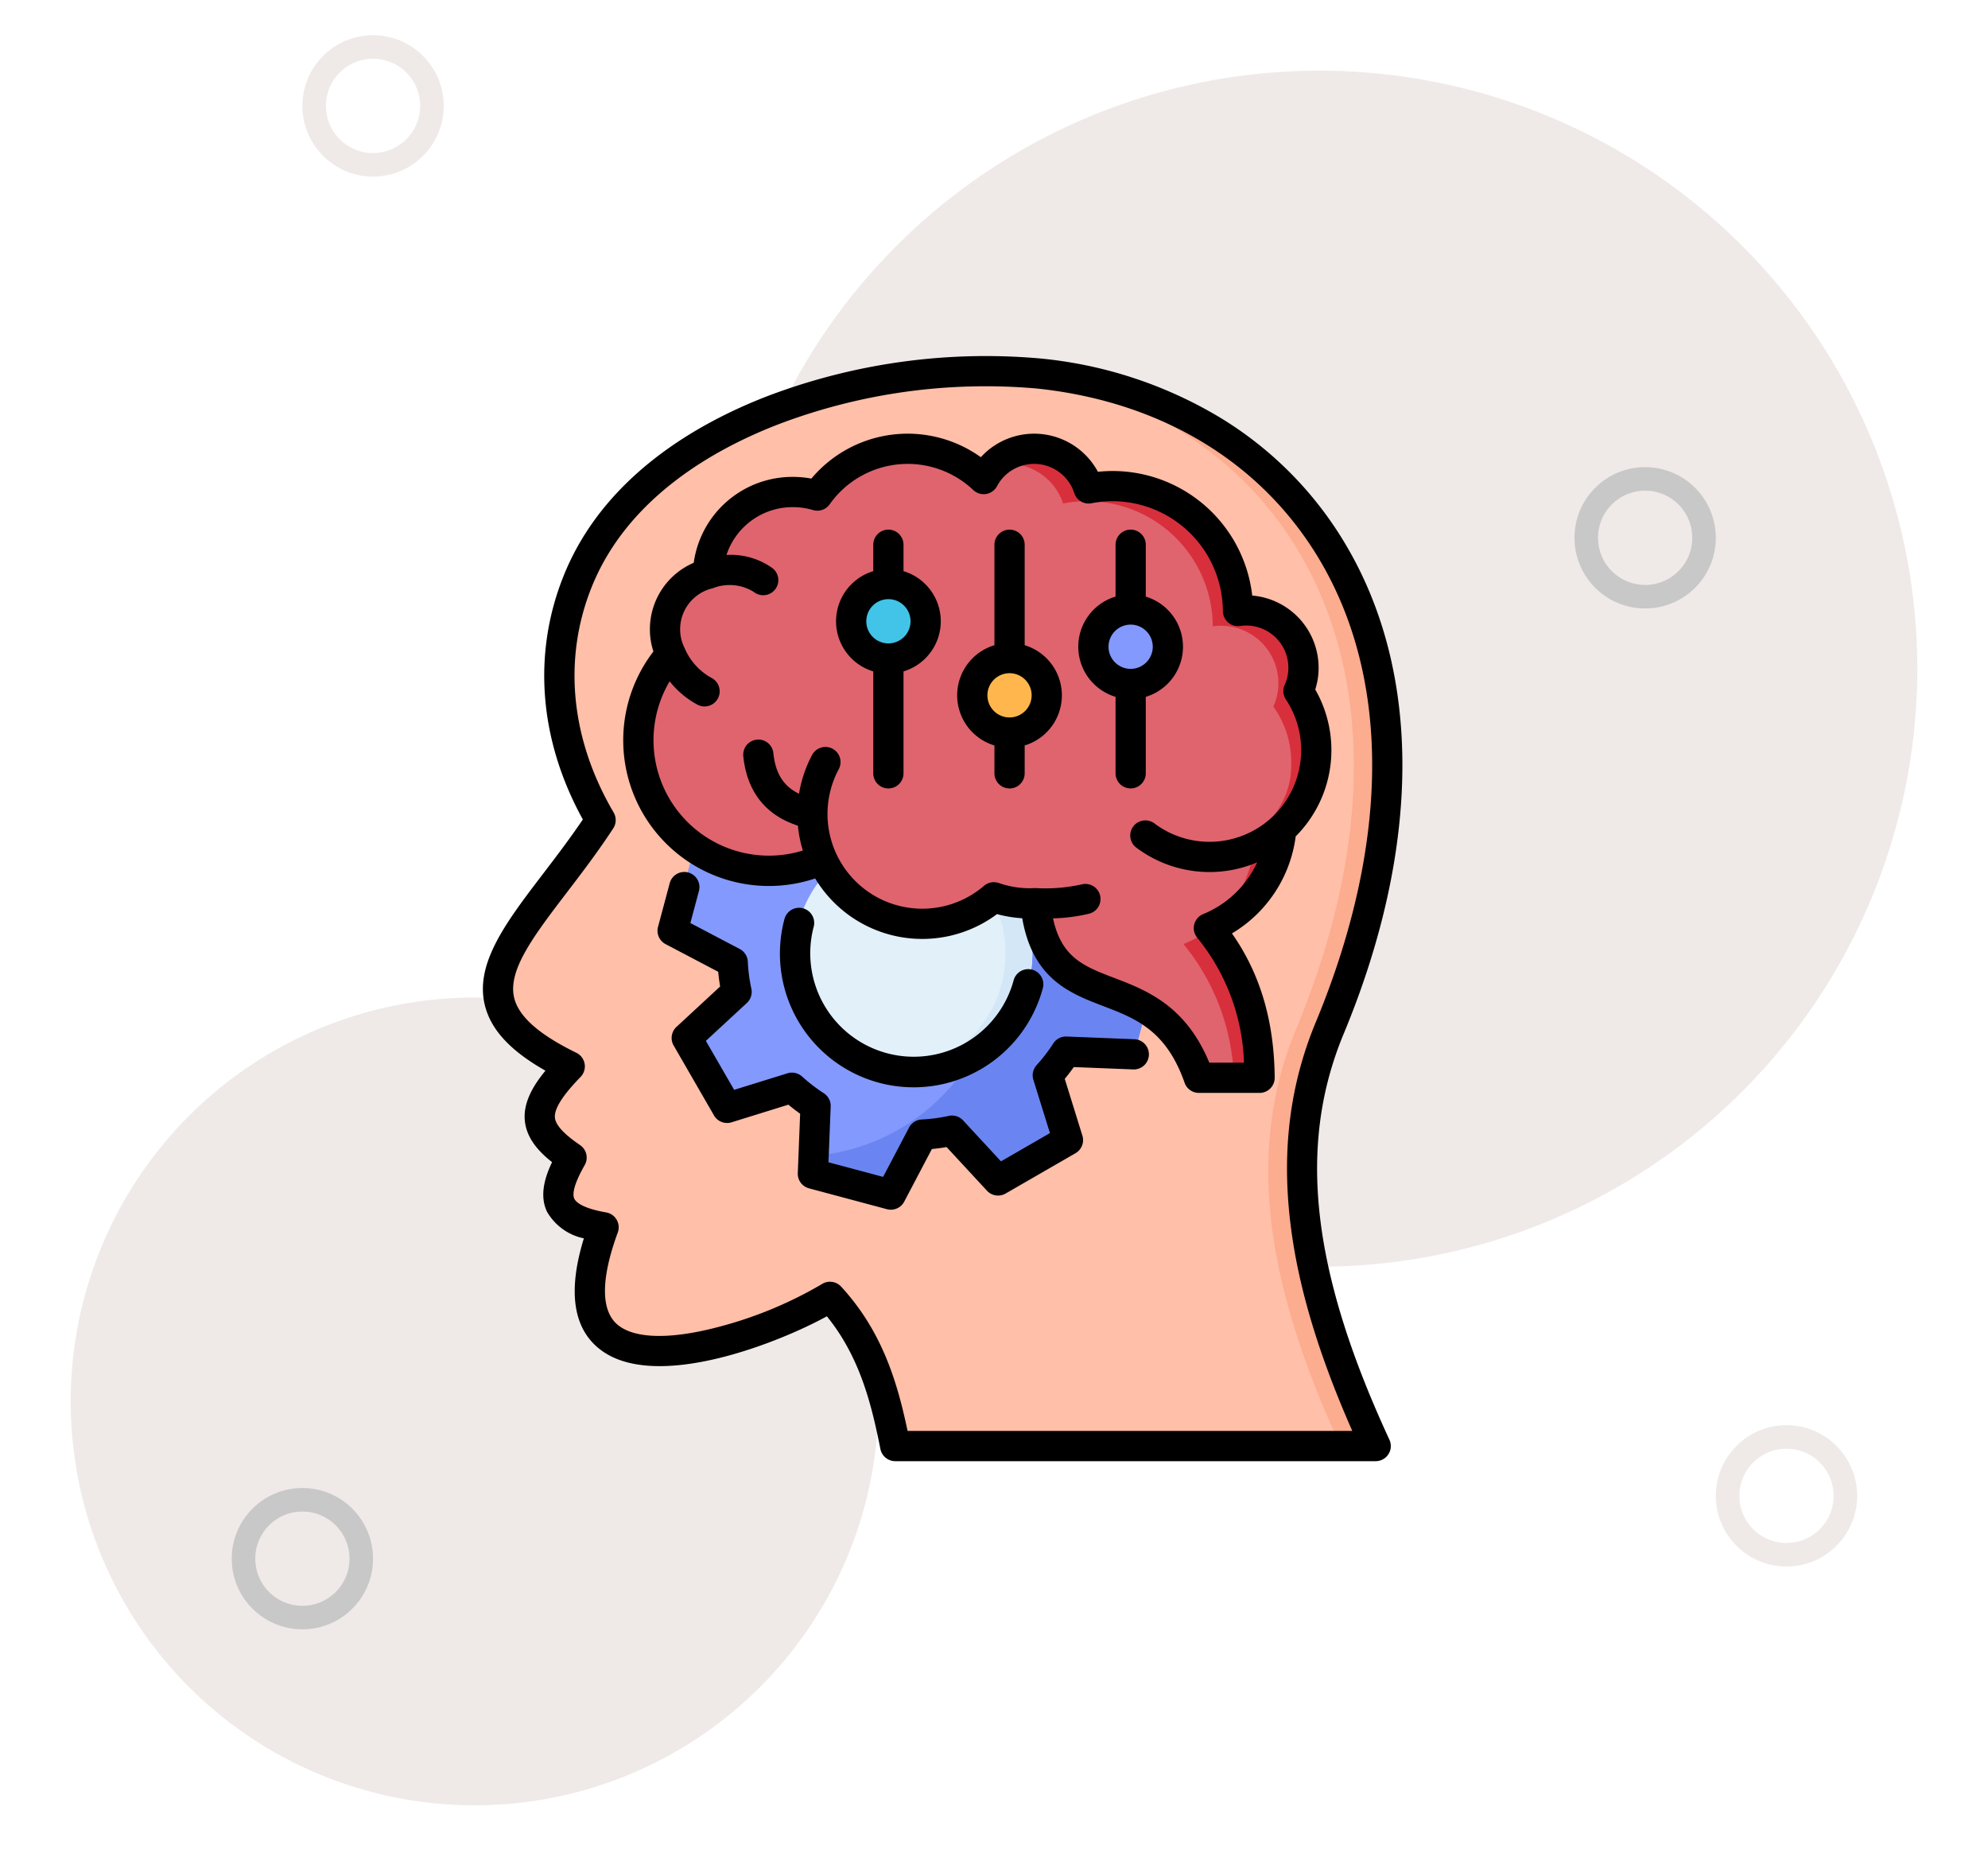 <svg xmlns="http://www.w3.org/2000/svg" xmlns:xlink="http://www.w3.org/1999/xlink" width="253.172" height="238.89" viewBox="0 0 253.172 238.89">
  <defs>
    <filter id="Trazado_1034908" x="82.867" y="0" width="170.305" height="170.305" filterUnits="userSpaceOnUse">
      <feOffset dy="3" input="SourceAlpha"/>
      <feGaussianBlur stdDeviation="3" result="blur"/>
      <feFlood flood-opacity="0.161"/>
      <feComposite operator="in" in2="blur"/>
      <feComposite in="SourceGraphic"/>
    </filter>
    <filter id="Trazado_1034909" x="0" y="118.028" width="120.862" height="120.862" filterUnits="userSpaceOnUse">
      <feOffset dy="3" input="SourceAlpha"/>
      <feGaussianBlur stdDeviation="3" result="blur-2"/>
      <feFlood flood-opacity="0.161"/>
      <feComposite operator="in" in2="blur-2"/>
      <feComposite in="SourceGraphic"/>
    </filter>
  </defs>
  <g id="Grupo_1198610" data-name="Grupo 1198610" transform="translate(-651.491 5678.484)">
    <g id="Grupo_1198508" data-name="Grupo 1198508" transform="translate(639.85 -5707.111)">
      <g id="Grupo_1112109" data-name="Grupo 1112109" transform="translate(20.641 34.415)">
        <g id="Grupo_1112092" data-name="Grupo 1112092" transform="translate(0 0.212)">
          <g transform="matrix(1, 0, 0, 1, -9, -6)" filter="url(#Trazado_1034908)">
            <path id="Trazado_1034908-2" data-name="Trazado 1034908" d="M213.63,76.151A76.152,76.152,0,1,1,137.477,0,76.153,76.153,0,0,1,213.63,76.151" transform="translate(30.54 6)" fill="#efeae8"/>
          </g>
          <g transform="matrix(1, 0, 0, 1, -9, -6)" filter="url(#Trazado_1034909)">
            <path id="Trazado_1034909-2" data-name="Trazado 1034909" d="M164.187,51.43A51.431,51.431,0,1,1,112.756,0,51.431,51.431,0,0,1,164.187,51.43" transform="translate(-52.32 124.03)" fill="#efeae8"/>
          </g>
        </g>
        <g id="Grupo_1112093" data-name="Grupo 1112093" transform="translate(16.611)">
          <g id="Elipse_12265" data-name="Elipse 12265" transform="translate(12.898 -1.304)" fill="none" stroke="#efeae8" stroke-width="3">
            <circle cx="9" cy="9" r="9" stroke="none"/>
            <circle cx="9" cy="9" r="7.5" fill="none"/>
          </g>
          <g id="Elipse_12266" data-name="Elipse 12266" transform="translate(3.898 183.696)" fill="none" stroke="#c9c8c8" stroke-width="3">
            <circle cx="9" cy="9" r="9" stroke="none"/>
            <circle cx="9" cy="9" r="7.5" fill="none"/>
          </g>
          <g id="Elipse_12268" data-name="Elipse 12268" transform="translate(192.898 175.696)" fill="none" stroke="#efeae8" stroke-width="3">
            <circle cx="9" cy="9" r="9" stroke="none"/>
            <circle cx="9" cy="9" r="7.5" fill="none"/>
          </g>
          <g id="Elipse_12267" data-name="Elipse 12267" transform="translate(174.898 53.696)" fill="none" stroke="#c9c8c8" stroke-width="3">
            <circle cx="9" cy="9" r="9" stroke="none"/>
            <circle cx="9" cy="9" r="7.5" fill="none"/>
          </g>
        </g>
      </g>
    </g>
    <g id="self-control_14596669" transform="translate(669.526 -5633.681)">
      <g id="Grupo_1198609" data-name="Grupo 1198609" transform="translate(45.263 2.286)">
        <g id="Grupo_1198596" data-name="Grupo 1198596" transform="translate(0 0)">
          <path id="Trazado_1254199" data-name="Trazado 1254199" d="M92.363,125.14c5.263,5.724,7,12.331,8.325,19.039H162c-8.418-18.188-12.971-36.219-5.865-53.337,19.578-47.16-2.319-79.857-37.14-83.519-20.2-2.132-50.487,5.709-58.834,26.544-3.725,9.285-3.092,20.163,2.929,30.432C53.661,78.714,41.151,86.929,59.151,95.73c-5.263,5.42-5.014,8.051.234,11.636-2.671,4.678-2.741,7.715,4.092,8.9-9.534,25.888,22.546,13.112,28.887,8.871Z" transform="translate(-49.999 -6.984)" fill="#ffbfa8" fill-rule="evenodd"/>
        </g>
        <g id="Grupo_1198597" data-name="Grupo 1198597" transform="translate(22.279 43.585)">
          <path id="Trazado_1254200" data-name="Trazado 1254200" d="M174.153,176.525a22.481,22.481,0,0,1,3.014,2.312l8.278-2.569,5.146,8.918-6.357,5.88a23.411,23.411,0,0,1,.492,3.772l7.669,4.037-2.671,9.941-8.653-.336a22.482,22.482,0,0,1-2.311,3.014l2.569,8.27-8.926,5.154-5.873-6.365a22.567,22.567,0,0,1-3.78.5l-4.03,7.669-9.949-2.671.344-8.653a22.536,22.536,0,0,1-3.014-2.319l-8.278,2.569-5.146-8.918,6.365-5.873a22.539,22.539,0,0,1-.5-3.78l-7.669-4.03,2.671-9.949,8.653.344a22.505,22.505,0,0,1,2.319-3.022l-2.577-8.27,8.926-5.146,5.873,6.357a22.531,22.531,0,0,1,3.78-.492l4.03-7.669,9.949,2.663Z" transform="translate(-130.874 -165.201)" fill="#8399fe" fill-rule="evenodd"/>
        </g>
        <g id="Grupo_1198598" data-name="Grupo 1198598" transform="translate(40.177 43.585)">
          <path id="Trazado_1254201" data-name="Trazado 1254201" d="M221.227,176.527a22.482,22.482,0,0,1,3.014,2.311l8.278-2.569,5.146,8.918-6.357,5.88a23.408,23.408,0,0,1,.492,3.772l7.669,4.037-2.671,9.941-8.653-.336a22.485,22.485,0,0,1-2.311,3.014l2.569,8.27-8.926,5.154-5.873-6.365a22.565,22.565,0,0,1-3.78.5l-4.03,7.669-9.949-2.671.094-2.335a25.834,25.834,0,0,0,9.894-48.7c.578-.07,1.164-.125,1.757-.148l4.03-7.669,9.949,2.663Z" transform="translate(-195.847 -165.203)" fill="#6a85f2" fill-rule="evenodd"/>
        </g>
        <g id="Grupo_1198599" data-name="Grupo 1198599" transform="translate(37.901 59.208)">
          <path id="Trazado_1254202" data-name="Trazado 1254202" d="M206.643,222.434a15.135,15.135,0,1,1-18.539,10.7A15.136,15.136,0,0,1,206.643,222.434Z" transform="translate(-187.584 -221.914)" fill="#e2f0fa" fill-rule="evenodd"/>
        </g>
        <g id="Grupo_1198600" data-name="Grupo 1198600" transform="translate(51.321 59.208)">
          <path id="Trazado_1254203" data-name="Trazado 1254203" d="M241.938,222.434a15.136,15.136,0,0,1-5.615,29.659,15.138,15.138,0,0,0,2.2-29.659,15.937,15.937,0,0,0-2.226-.422A15.1,15.1,0,0,1,241.938,222.434Z" transform="translate(-236.3 -221.915)" fill="#d4e7f7" fill-rule="evenodd"/>
        </g>
        <g id="Grupo_1198601" data-name="Grupo 1198601" transform="translate(17.914 9.944)">
          <path id="Trazado_1254204" data-name="Trazado 1254204" d="M175.541,47.837A16.011,16.011,0,0,1,191.55,63.775a7.684,7.684,0,0,1,1.047-.07A7.317,7.317,0,0,1,199.266,74a13.636,13.636,0,0,1-2.21,17.625,14.876,14.876,0,0,1-9.231,12.62c4.717,5.677,6.411,12.167,6.474,19.094H186.56c-5.458-15.556-19.32-6.607-20.866-22.272-.234.008-.476.016-.718.016a14.111,14.111,0,0,1-4.584-.765,14.028,14.028,0,0,1-21.9-4.842,16.657,16.657,0,0,1-19.328-26.184,7.223,7.223,0,0,1-.726-3.178,7.3,7.3,0,0,1,5.466-7.075,10.843,10.843,0,0,1,13.963-9.988,14.11,14.11,0,0,1,21.225-2.1,7.3,7.3,0,0,1,13.393,1.187A15.818,15.818,0,0,1,175.541,47.837Z" transform="translate(-115.028 -43.081)" fill="#df646e" fill-rule="evenodd"/>
        </g>
        <g id="Grupo_1198602" data-name="Grupo 1198602" transform="translate(59.786 69.208)">
          <path id="Trazado_1254205" data-name="Trazado 1254205" d="M267.328,258.247c-.094.047-.2.086-.3.133.07-.055.133-.109.2-.164Z" transform="translate(-267.031 -258.216)" fill="#faa0c2" fill-rule="evenodd"/>
        </g>
        <g id="Grupo_1198603" data-name="Grupo 1198603" transform="translate(87.423 71.215)">
          <path id="Trazado_1254206" data-name="Trazado 1254206" d="M370.728,265.5c4.654,5.646,6.325,12.1,6.388,18.984h-3.35a28.307,28.307,0,0,0-6.411-17.063A15.259,15.259,0,0,0,370.728,265.5Z" transform="translate(-367.355 -265.501)" fill="#d82f3c" fill-rule="evenodd"/>
        </g>
        <g id="Grupo_1198604" data-name="Grupo 1198604" transform="translate(63.082 9.944)">
          <path id="Trazado_1254207" data-name="Trazado 1254207" d="M294.34,47.837a16.011,16.011,0,0,1,16.009,15.939,7.684,7.684,0,0,1,1.047-.07A7.317,7.317,0,0,1,318.064,74a13.636,13.636,0,0,1-2.21,17.625,14.881,14.881,0,0,1-8.723,12.4c3.061-2.5,5.2-7.583,5.529-11.761,2.749-2.491,4.389-5.31,4.389-8.707a12.165,12.165,0,0,0-2.272-7.528,7.3,7.3,0,0,0-6.669-10.293,7.771,7.771,0,0,0-1.047.07,16.006,16.006,0,0,0-16.009-15.939,15.745,15.745,0,0,0-3.053.3,7.329,7.329,0,0,0-9-4.763,7.3,7.3,0,0,1,12.284,2.733,15.817,15.817,0,0,1,3.061-.3Z" transform="translate(-278.995 -43.081)" fill="#d82f3c" fill-rule="evenodd"/>
        </g>
        <g id="Grupo_1198605" data-name="Grupo 1198605" transform="translate(45.066 27.194)">
          <path id="Trazado_1254208" data-name="Trazado 1254208" d="M218.35,115.206a4.752,4.752,0,1,0-4.756-4.756A4.758,4.758,0,0,0,218.35,115.206Z" transform="translate(-213.594 -105.702)" fill="#41c4e8" fill-rule="evenodd"/>
        </g>
        <g id="Grupo_1198606" data-name="Grupo 1198606" transform="translate(60.52 36.643)">
          <path id="Trazado_1254209" data-name="Trazado 1254209" d="M274.451,149.507a4.752,4.752,0,1,0-4.756-4.748A4.756,4.756,0,0,0,274.451,149.507Z" transform="translate(-269.695 -140.003)" fill="#ffb74d" fill-rule="evenodd"/>
        </g>
        <g id="Grupo_1198607" data-name="Grupo 1198607" transform="translate(75.975 30.443)">
          <path id="Trazado_1254210" data-name="Trazado 1254210" d="M330.552,127a4.752,4.752,0,1,0-4.756-4.748A4.756,4.756,0,0,0,330.552,127Z" transform="translate(-325.796 -117.495)" fill="#8399fe" fill-rule="evenodd"/>
        </g>
        <g id="Grupo_1198608" data-name="Grupo 1198608" transform="translate(60.052 0)">
          <path id="Trazado_1254211" data-name="Trazado 1254211" d="M315.435,144.178h4.506c-8.418-18.188-12.971-36.219-5.865-53.337,19.578-47.16-2.319-79.857-37.14-83.519a66.7,66.7,0,0,0-8.942-.3c1.531.047,3.03.148,4.467.3,34.9,3.67,56.843,36.43,37.219,83.691C302.6,108.068,307.079,126.045,315.435,144.178Z" transform="translate(-267.994 -6.984)" fill="#fcac8f" fill-rule="evenodd"/>
        </g>
      </g>
      <path id="Trazado_1254212" data-name="Trazado 1254212" d="M153.079,86.858c9.891-23.82,9.976-45.964.24-62.35A46.7,46.7,0,0,0,137.17,8.269,54.533,54.533,0,0,0,114.436.845,78.33,78.33,0,0,0,79.754,5.619c-9.082,3.5-20.968,10.325-26.015,22.914-3.99,9.944-3.113,20.915,2.45,31.017-1.663,2.46-3.389,4.721-5.064,6.916-4.658,6.1-8.681,11.373-7.433,16.657.744,3.15,3.222,5.858,7.735,8.417-1.61,1.947-2.853,4.113-2.624,6.383.224,2.215,1.734,3.9,3.469,5.262-.961,2-1.605,4.282-.651,6.306a7.049,7.049,0,0,0,4.7,3.4c-2.06,6.691-1.387,11.429,2.008,14.1,7.053,5.551,23.024-.908,28.937-4.175,4.2,5.175,5.679,11.168,6.819,16.9a1.925,1.925,0,0,0,1.888,1.549h61.187a1.925,1.925,0,0,0,1.747-2.734c-9.948-21.494-11.746-37.431-5.829-51.676ZM97.546,137.417c-1.314-6.233-3.23-12.688-8.462-18.378a1.927,1.927,0,0,0-2.488-.3,51.52,51.52,0,0,1-12.767,5.335c-6.22,1.695-10.879,1.657-13.118-.106-2.837-2.232-1.606-7.659-.074-11.818a1.925,1.925,0,0,0-1.479-2.562c-3.176-.549-3.893-1.4-4.053-1.742-.232-.492-.191-1.635,1.321-4.284a1.925,1.925,0,0,0-.586-2.544c-2.062-1.408-3.11-2.549-3.205-3.486-.113-1.118.956-2.821,3.267-5.2a1.925,1.925,0,0,0-.536-3.069c-4.768-2.331-7.36-4.628-7.926-7.023-.829-3.511,2.513-7.89,6.746-13.435,1.846-2.418,3.938-5.159,5.874-8.12a1.926,1.926,0,0,0,.049-2.028c-5.479-9.339-6.472-19.528-2.8-28.689C61.843,18.662,72.77,12.44,81.139,9.211a74.315,74.315,0,0,1,32.893-4.537c15.838,1.669,28.615,9.411,35.976,21.8,9.1,15.316,8.928,36.237-.485,58.907-3.478,8.372-4.461,17.278-3.007,27.224,1.09,7.455,3.6,15.6,7.663,24.811H97.546Zm30.732-47.885a1.926,1.926,0,0,1-2,1.847l-7.565-.3q-.549.774-1.152,1.5l2.246,7.231a1.925,1.925,0,0,1-.876,2.238l-8.9,5.136a1.925,1.925,0,0,1-2.375-.36l-5.142-5.558c-.623.107-1.248.19-1.873.249l-3.523,6.7a1.925,1.925,0,0,1-2.2.963l-9.929-2.657a1.925,1.925,0,0,1-1.426-1.936l.3-7.567q-.764-.544-1.495-1.151l-7.238,2.246a1.923,1.923,0,0,1-2.238-.876l-5.136-8.9a1.925,1.925,0,0,1,.36-2.375l5.559-5.142q-.16-.943-.246-1.874l-6.7-3.521a1.925,1.925,0,0,1-.964-2.2l1.489-5.565a1.925,1.925,0,1,1,3.719,1l-1.091,4.078,6.292,3.306A1.925,1.925,0,0,1,77.2,77.66a20.583,20.583,0,0,0,.45,3.441,1.925,1.925,0,0,1-.575,1.818l-5.216,4.825,3.6,6.236,6.792-2.108a1.925,1.925,0,0,1,1.864.413,21.328,21.328,0,0,0,2.758,2.123,1.925,1.925,0,0,1,.88,1.694l-.282,7.1,6.957,1.862,3.305-6.284a1.925,1.925,0,0,1,1.61-1.026,21.228,21.228,0,0,0,3.451-.458,1.927,1.927,0,0,1,1.821.574l4.825,5.216,6.236-3.6L113.565,92.7a1.926,1.926,0,0,1,.413-1.866A21.3,21.3,0,0,0,116.1,88.07a1.92,1.92,0,0,1,1.694-.88l8.635.343a1.924,1.924,0,0,1,1.847,2ZM85.59,73.213a13.179,13.179,0,0,0,25.46,6.821,1.925,1.925,0,0,1,3.719,1,17.029,17.029,0,1,1-32.9-8.813,1.925,1.925,0,1,1,3.719,1ZM146.972,61.7A15.53,15.53,0,0,0,149.463,43a9.116,9.116,0,0,0,.427-2.774,9.228,9.228,0,0,0-8.454-9.189,17.891,17.891,0,0,0-19.651-15.761,9.213,9.213,0,0,0-14.912-1.859,16,16,0,0,0-21.579,2.725,12.909,12.909,0,0,0-2.358-.216A12.69,12.69,0,0,0,70.311,26.864a9.21,9.21,0,0,0-5.581,8.465,9.085,9.085,0,0,0,.447,2.831,18.553,18.553,0,0,0,20.6,28.9A15.92,15.92,0,0,0,108.936,71.6a15.821,15.821,0,0,0,3.21.528c1.345,7.751,6.087,9.565,10.3,11.178,4.128,1.579,8.028,3.07,10.379,9.775a1.925,1.925,0,0,0,1.816,1.288h7.731a1.925,1.925,0,0,0,1.925-1.943c-.065-7.219-1.85-13.252-5.443-18.365A16.918,16.918,0,0,0,146.972,61.7Zm-6.585,28.822h-4.415c-3.022-7.32-8.057-9.245-12.146-10.809-3.813-1.458-6.687-2.561-7.758-7.572a21.87,21.87,0,0,0,4.587-.591,1.925,1.925,0,0,0-.93-3.736,21.144,21.144,0,0,1-5.824.474h-.015a1.95,1.95,0,0,0-.2,0c-.194.012-.382.019-.572.019a11.994,11.994,0,0,1-3.95-.665,1.925,1.925,0,0,0-1.888.359,12.067,12.067,0,0,1-19.928-9.15v-.01a12.127,12.127,0,0,1,1.4-5.636,1.925,1.925,0,1,0-3.4-1.8,15.985,15.985,0,0,0-1.627,4.869c-1.976-.949-3.007-2.605-3.266-5.168a1.925,1.925,0,0,0-3.831.386c.454,4.5,2.851,7.528,6.954,8.847a15.749,15.749,0,0,0,.63,3.169A14.7,14.7,0,0,1,67.245,41.96a11.421,11.421,0,0,0,3.525,2.963,1.925,1.925,0,0,0,1.839-3.383,7.784,7.784,0,0,1-3.464-3.825c-.006-.013-.013-.024-.018-.036s-.005-.015-.009-.022a5.269,5.269,0,0,1-.538-2.328A5.359,5.359,0,0,1,72.6,30.14l.01,0a1.919,1.919,0,0,0,.207-.066,5.83,5.83,0,0,1,5.144.5,1.925,1.925,0,1,0,2.375-3.03,9.087,9.087,0,0,0-5.854-1.675,8.859,8.859,0,0,1,8.454-6.092,8.953,8.953,0,0,1,2.566.371,1.925,1.925,0,0,0,2.121-.73A12.157,12.157,0,0,1,105.914,17.6a1.925,1.925,0,0,0,3.018-.488,5.363,5.363,0,0,1,9.838.871,1.925,1.925,0,0,0,2.2,1.3,13.922,13.922,0,0,1,2.684-.26A14.068,14.068,0,0,1,137.7,33.013a1.925,1.925,0,0,0,2.185,1.9,5.876,5.876,0,0,1,.792-.06,5.372,5.372,0,0,1,5.362,5.37,5.255,5.255,0,0,1-.467,2.183,1.925,1.925,0,0,0,.15,1.859,11.679,11.679,0,0,1-1.886,15.106h0a11.673,11.673,0,0,1-14.854.681,1.925,1.925,0,0,0-2.31,3.08,15.517,15.517,0,0,0,15.395,1.875,13,13,0,0,1-6.874,6.593,1.925,1.925,0,0,0-.757,3.014,26.458,26.458,0,0,1,5.95,15.907ZM97.026,27.928V24.566a1.925,1.925,0,0,0-3.85,0v3.363a6.668,6.668,0,0,0,0,12.766V53.675a1.925,1.925,0,1,0,3.85,0V40.695a6.666,6.666,0,0,0,0-12.767Zm-1.925,9.2a2.817,2.817,0,1,1,2.821-2.821A2.821,2.821,0,0,1,95.1,37.129Zm17.356.23V24.566a1.925,1.925,0,0,0-3.85,0V37.358a6.666,6.666,0,0,0,0,12.767v3.55a1.925,1.925,0,1,0,3.85,0V50.124a6.668,6.668,0,0,0,0-12.765Zm-1.925,9.2a2.817,2.817,0,1,1,2.813-2.821A2.825,2.825,0,0,1,110.533,46.559Zm17.348,7.115V43.936a6.668,6.668,0,0,0,0-12.765V24.566a1.925,1.925,0,0,0-3.85,0v6.6a6.666,6.666,0,0,0,0,12.767v9.738a1.925,1.925,0,1,0,3.85,0ZM123.135,37.55a2.817,2.817,0,1,1,2.821,2.821A2.821,2.821,0,0,1,123.135,37.55Z"/>
    </g>
  </g>
</svg>

